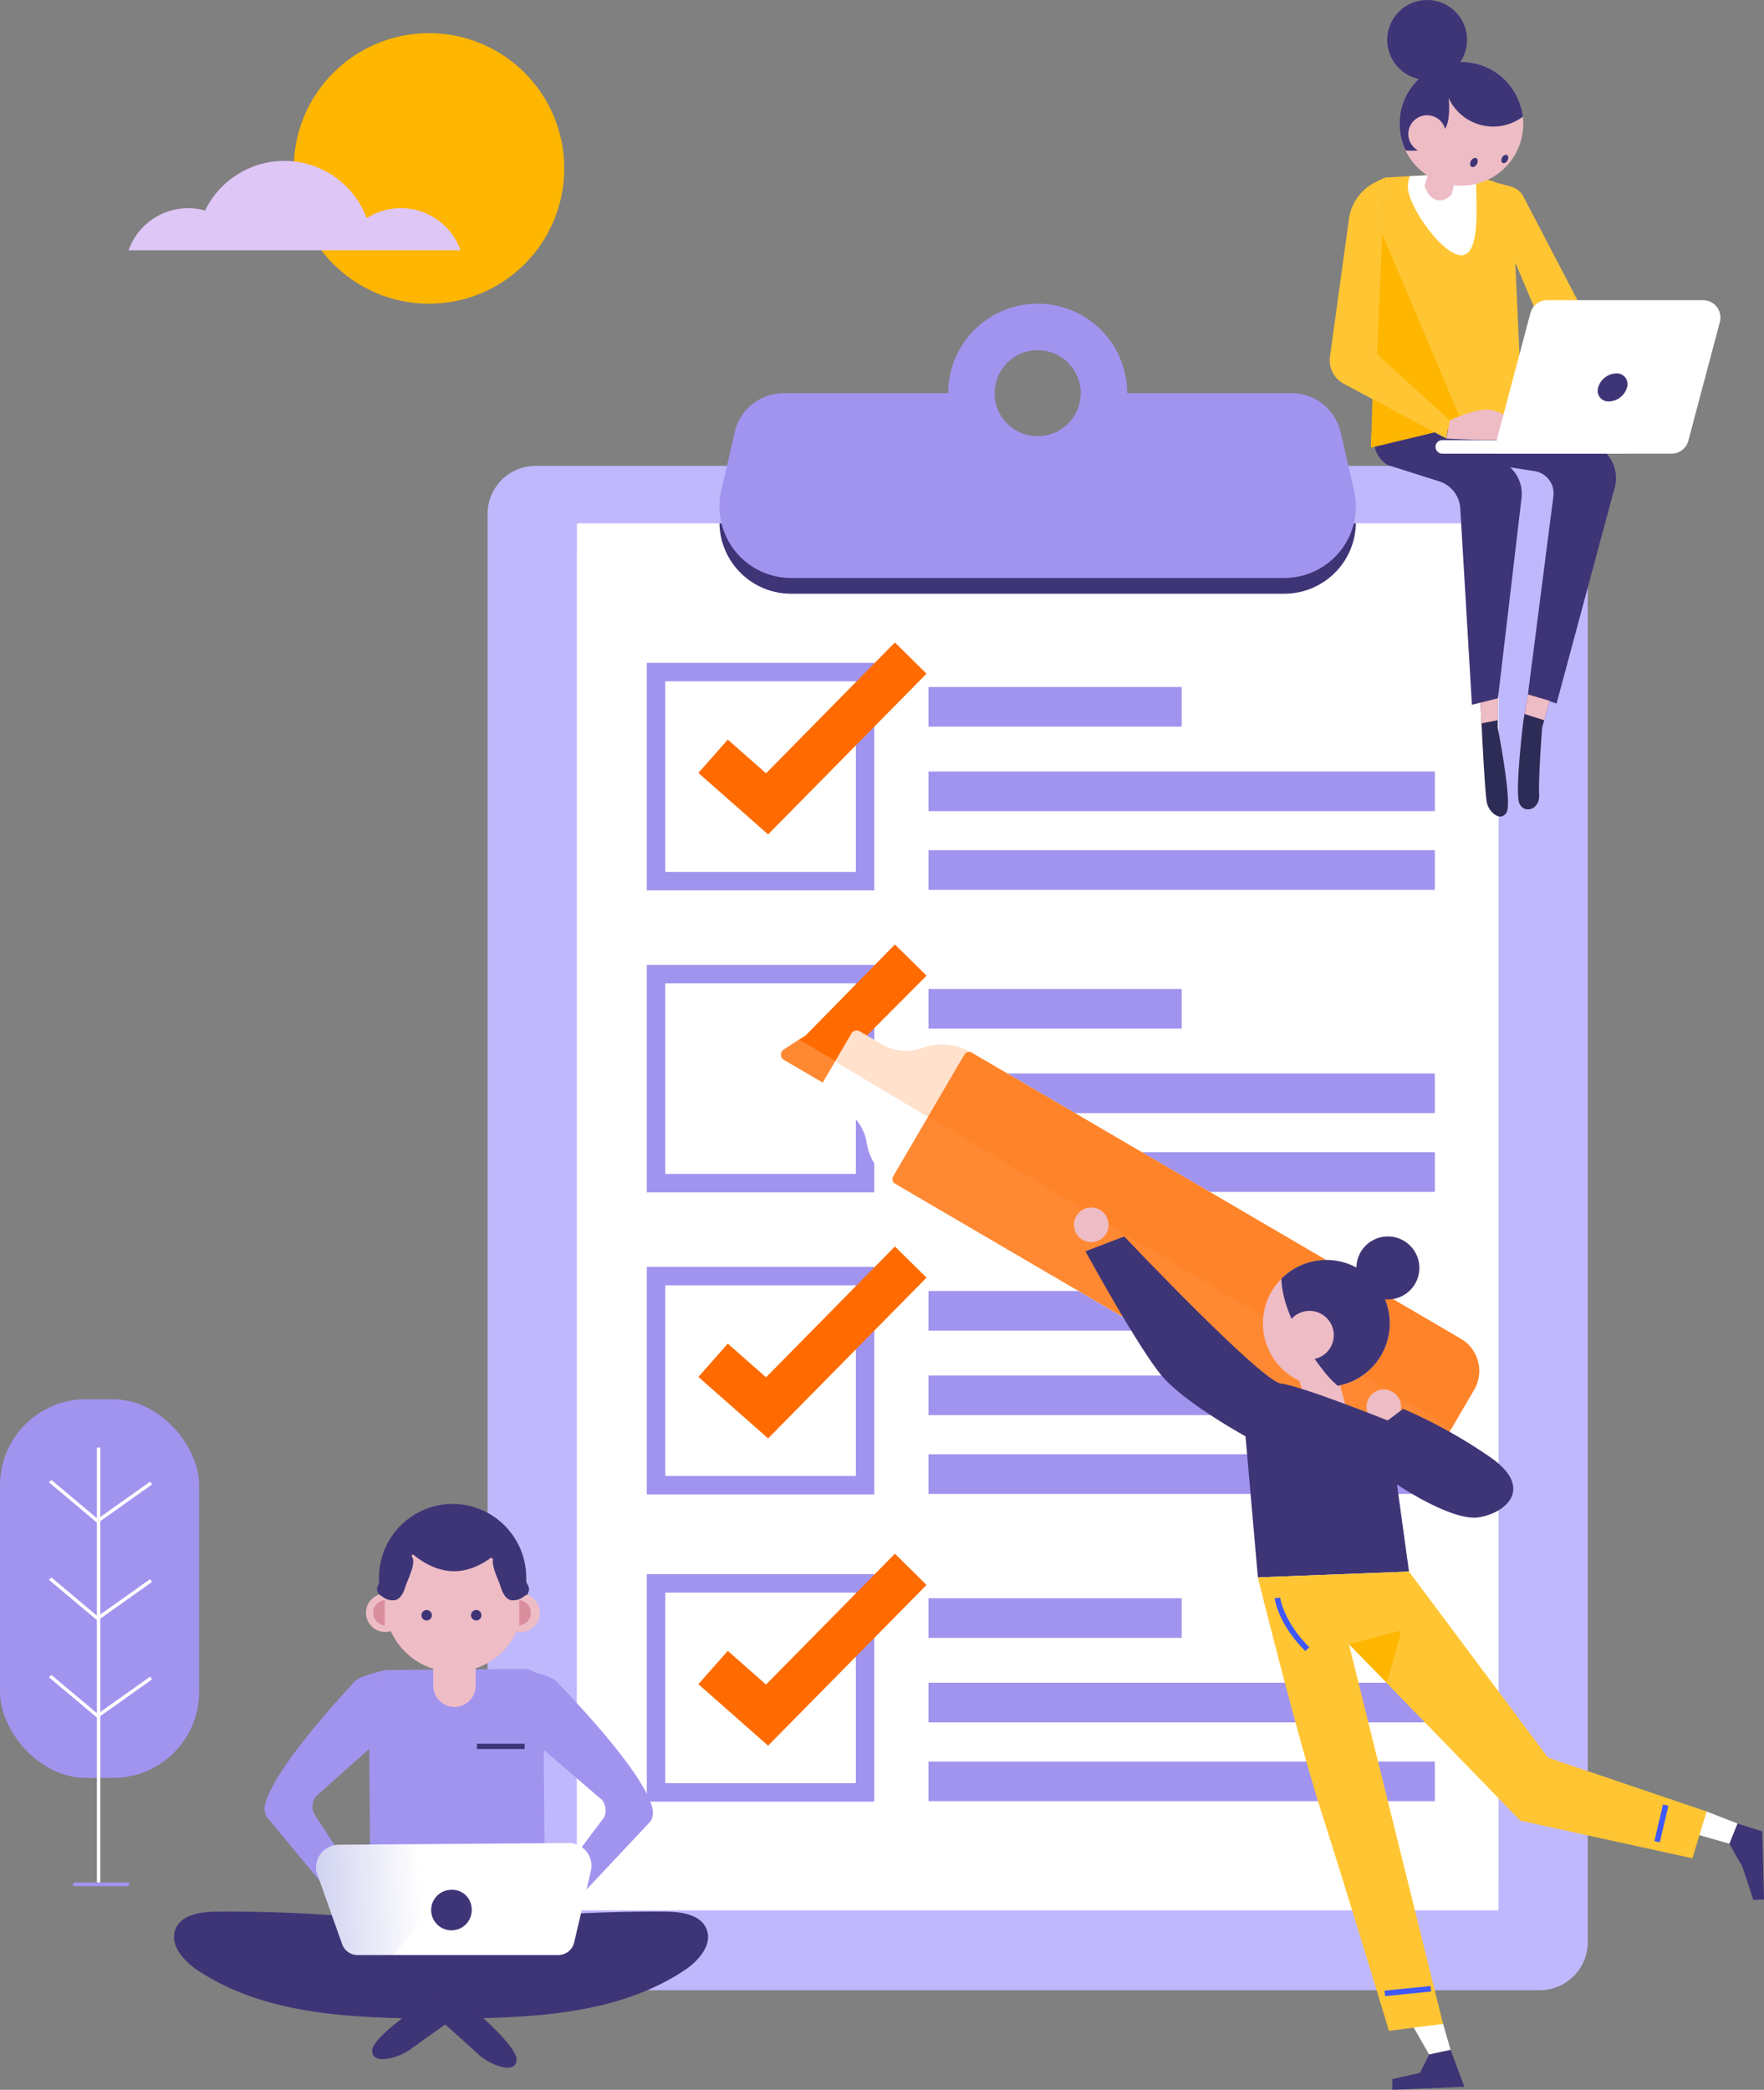 <svg xmlns="http://www.w3.org/2000/svg" xmlns:xlink="http://www.w3.org/1999/xlink" width="368.875" height="437" viewBox="0 0 368.875 437">
  <rect x="0" y="0" width="368.875" height="437" fill="#808080" stroke="none"/>
  <defs>
    <linearGradient id="linear-gradient" x1="0.636" y1="0.5" x2="1.636" y2="0.5" gradientUnits="objectBoundingBox">
      <stop offset="0" stop-color="#d37897" stop-opacity="0"/>
      <stop offset="0.899" stop-color="#bc547c"/>
    </linearGradient>
    <linearGradient id="linear-gradient-2" x1="0.641" y1="0.493" x2="-0.624" y2="0.537" gradientUnits="objectBoundingBox">
      <stop offset="0" stop-color="#484ec2" stop-opacity="0"/>
      <stop offset="1" stop-color="#444bcc" stop-opacity="0.502"/>
    </linearGradient>
  </defs>
  <g id="Grupo_118680" data-name="Grupo 118680" transform="translate(-59.497 -54.086)">
    <path id="Trazado_180609" data-name="Trazado 180609" d="M256.359,181.85a7.8,7.8,0,0,0-11.55-3.954,10.829,10.829,0,0,0-19.889-.943,7.784,7.784,0,0,0-9.422,4.9Z" transform="translate(21.071 18.326)" fill="#fff"/>
    <circle id="Elipse_5717" data-name="Elipse 5717" cx="28.285" cy="28.285" r="28.285" transform="translate(120.921 61.021)" fill="#ffb600"/>
    <g id="Grupo_118655" data-name="Grupo 118655" transform="translate(59.497 346.686)">
      <g id="Grupo_118654" data-name="Grupo 118654">
        <rect id="Rectángulo_36719" data-name="Rectángulo 36719" width="41.64" height="79.178" rx="17.996" fill="#a194ef"/>
        <g id="Grupo_118652" data-name="Grupo 118652" transform="translate(20.261 10.105)">
          <rect id="Rectángulo_36720" data-name="Rectángulo 36720" width="0.71" height="91.656" fill="#fff"/>
        </g>
        <path id="Trazado_180614" data-name="Trazado 180614" d="M71.277,339.678l10.178,8.55,11.394-8.086-.379-.6-10.978,7.791-9.668-8.121Z" transform="translate(-61.061 -301.938)" fill="#fff"/>
        <path id="Trazado_180615" data-name="Trazado 180615" d="M71.277,357.3l10.178,8.55,11.394-8.086-.379-.6-10.978,7.791-9.668-8.121Z" transform="translate(-61.061 -299.172)" fill="#fff"/>
        <path id="Trazado_180616" data-name="Trazado 180616" d="M71.277,322.058l10.178,8.55,11.394-8.086-.379-.6L81.492,329.71l-9.668-8.121Z" transform="translate(-61.061 -304.703)" fill="#fff"/>
        <g id="Grupo_118653" data-name="Grupo 118653" transform="translate(15.246 101.029)">
          <path id="Trazado_180617" data-name="Trazado 180617" d="M87.045,395.119H76.024a.4.4,0,1,1,0-.8H87.045a.4.4,0,1,1,0,.8Z" transform="translate(-75.624 -394.318)" fill="#a194ef"/>
        </g>
      </g>
    </g>
    <path id="Trazado_180618" data-name="Trazado 180618" d="M444.4,183.842a13.256,13.256,0,0,0-19.622-6.718,18.4,18.4,0,0,0-33.789-1.6,13.223,13.223,0,0,0-16.006,8.32Z" transform="translate(-288.603 -77.421)" fill="#dec6f6"/>
    <g id="Grupo_118668" data-name="Grupo 118668" transform="translate(161.464 117.59)">
      <path id="Trazado_180619" data-name="Trazado 180619" d="M370.6,138.294H160.609a10.029,10.029,0,0,0-10.028,10.028V447.015a10.029,10.029,0,0,0,10.028,10.03H370.6a10.029,10.029,0,0,0,10.028-10.03V148.322A10.029,10.029,0,0,0,370.6,138.294Z" transform="translate(-150.581 -104.374)" fill="#c0b8fc"/>
      <rect id="Rectángulo_36721" data-name="Rectángulo 36721" width="192.682" height="284.223" transform="translate(18.684 51.74)" fill="#fff"/>
      <rect id="Rectángulo_36722" data-name="Rectángulo 36722" width="192.682" height="284.223" transform="translate(18.684 45.938)" fill="#fff"/>
      <path id="Trazado_180620" data-name="Trazado 180620" d="M192.487,148.682a14.975,14.975,0,0,0,14.969,14.713H310.6a14.976,14.976,0,0,0,14.969-14.713Z" transform="translate(-144.004 -102.743)" fill="#3e3577"/>
      <path id="Trazado_180621" data-name="Trazado 180621" d="M322.37,135.822a10.5,10.5,0,0,0-10.225-8.131h-34.4a18.716,18.716,0,0,0-37.433,0h-34.4a10.493,10.493,0,0,0-10.224,8.13l-2.814,12.166a14.972,14.972,0,0,0,14.587,18.344H310.6a14.971,14.971,0,0,0,14.587-18.343Zm-61.578.7a9,9,0,1,1,7.064-7.069A9.011,9.011,0,0,1,260.792,136.518Z" transform="translate(-144.005 -108.975)" fill="#a194ef"/>
      <g id="Grupo_118658" data-name="Grupo 118658" transform="translate(33.284 70.841)">
        <path id="Trazado_180622" data-name="Trazado 180622" d="M226.93,221.475H179.35V173.891h47.58Zm-43.715-3.865h39.851V177.755h-39.85V217.61Z" transform="translate(-179.35 -169.627)" fill="#a194ef"/>
        <g id="Grupo_118656" data-name="Grupo 118656" transform="translate(58.908 9.312)">
          <rect id="Rectángulo_36723" data-name="Rectángulo 36723" width="52.944" height="8.288" fill="#a194ef"/>
          <rect id="Rectángulo_36724" data-name="Rectángulo 36724" width="105.888" height="8.288" transform="translate(0 17.672)" fill="#a194ef"/>
          <rect id="Rectángulo_36725" data-name="Rectángulo 36725" width="105.888" height="8.288" transform="translate(0 34.146)" fill="#a194ef"/>
        </g>
        <g id="Grupo_118657" data-name="Grupo 118657" transform="translate(10.8)">
          <path id="Trazado_180623" data-name="Trazado 180623" d="M229.772,170.206l-26.949,27.365-8-7.051-6.143,6.971,14.574,12.853,33.126-33.606Z" transform="translate(-188.685 -170.206)" fill="#ff6b00"/>
        </g>
      </g>
      <g id="Grupo_118661" data-name="Grupo 118661" transform="translate(33.284 133.993)">
        <path id="Trazado_180624" data-name="Trazado 180624" d="M226.93,276.06H179.35V228.476h47.58Zm-43.715-3.865h39.851V232.341h-39.85v39.853Z" transform="translate(-179.35 -224.213)" fill="#a194ef"/>
        <g id="Grupo_118659" data-name="Grupo 118659" transform="translate(58.908 9.312)">
          <rect id="Rectángulo_36726" data-name="Rectángulo 36726" width="52.944" height="8.288" fill="#a194ef"/>
          <rect id="Rectángulo_36727" data-name="Rectángulo 36727" width="105.888" height="8.288" transform="translate(0 17.672)" fill="#a194ef"/>
          <rect id="Rectángulo_36728" data-name="Rectángulo 36728" width="105.888" height="8.288" transform="translate(0 34.146)" fill="#a194ef"/>
        </g>
        <g id="Grupo_118660" data-name="Grupo 118660" transform="translate(33.343)">
          <path id="Trazado_180625" data-name="Trazado 180625" d="M226.714,224.791,208.17,243.7l5.927,6.915,19.229-19.292Z" transform="translate(-208.17 -224.791)" fill="#ff6b00"/>
        </g>
      </g>
      <g id="Grupo_118664" data-name="Grupo 118664" transform="translate(33.284 197.145)">
        <path id="Trazado_180626" data-name="Trazado 180626" d="M226.93,330.645H179.35V283.061h47.58Zm-43.715-3.865h39.851V286.926h-39.85V326.78Z" transform="translate(-179.35 -278.798)" fill="#a194ef"/>
        <g id="Grupo_118662" data-name="Grupo 118662" transform="translate(58.908 9.312)">
          <rect id="Rectángulo_36729" data-name="Rectángulo 36729" width="52.944" height="8.288" fill="#a194ef"/>
          <rect id="Rectángulo_36730" data-name="Rectángulo 36730" width="105.888" height="8.288" transform="translate(0 17.672)" fill="#a194ef"/>
          <rect id="Rectángulo_36731" data-name="Rectángulo 36731" width="105.888" height="8.288" transform="translate(0 34.146)" fill="#a194ef"/>
        </g>
        <g id="Grupo_118663" data-name="Grupo 118663" transform="translate(10.8)">
          <path id="Trazado_180627" data-name="Trazado 180627" d="M229.772,279.376l-26.949,27.365-8-7.051-6.143,6.971,14.574,12.853,33.126-33.606Z" transform="translate(-188.685 -279.376)" fill="#ff6b00"/>
        </g>
      </g>
      <g id="Grupo_118667" data-name="Grupo 118667" transform="translate(33.284 261.395)">
        <path id="Trazado_180628" data-name="Trazado 180628" d="M226.93,386.179H179.35V338.6h47.58Zm-43.715-3.865h39.851V342.46h-39.85v39.853Z" transform="translate(-179.35 -334.332)" fill="#a194ef"/>
        <g id="Grupo_118665" data-name="Grupo 118665" transform="translate(58.908 9.312)">
          <rect id="Rectángulo_36732" data-name="Rectángulo 36732" width="52.944" height="8.288" fill="#a194ef"/>
          <rect id="Rectángulo_36733" data-name="Rectángulo 36733" width="105.888" height="8.288" transform="translate(0 17.672)" fill="#a194ef"/>
          <rect id="Rectángulo_36734" data-name="Rectángulo 36734" width="105.888" height="8.288" transform="translate(0 34.146)" fill="#a194ef"/>
        </g>
        <g id="Grupo_118666" data-name="Grupo 118666" transform="translate(10.8)">
          <path id="Trazado_180629" data-name="Trazado 180629" d="M229.772,334.91l-26.949,27.365-8-7.051-6.143,6.971,14.574,12.853,33.126-33.606Z" transform="translate(-188.685 -334.91)" fill="#ff6b00"/>
        </g>
      </g>
    </g>
    <g id="Grupo_118669" data-name="Grupo 118669" transform="translate(222.829 268.511)">
      <path id="Trazado_180630" data-name="Trazado 180630" d="M213.421,251.983l-9.185-5.373a1.241,1.241,0,0,1-.051-2.111l7.474-4.874a1.242,1.242,0,0,1,1.305-.031l5.741,3.357a1.242,1.242,0,0,1,.444,1.7l-4.03,6.888A1.24,1.24,0,0,1,213.421,251.983Z" transform="translate(-203.622 -239.423)" fill="#ff6b00"/>
      <path id="Trazado_180631" data-name="Trazado 180631" d="M207.4,242l-3.217,2.1a1.242,1.242,0,0,0,.052,2.111l9.185,5.373a1.24,1.24,0,0,0,1.7-.444l2.015-3.444Z" transform="translate(-203.622 -239.019)" fill="#ff8933"/>
      <path id="Trazado_180632" data-name="Trazado 180632" d="M322.471,328.585l-96.079-56.207a11.99,11.99,0,0,1-5.911-8.453,9.82,9.82,0,0,0-4.767-7.04l-4.7-2.75a1.241,1.241,0,0,1-.445-1.7l6.716-11.482a1.243,1.243,0,0,1,1.7-.444l4.743,2.775a10.071,10.071,0,0,0,8.427.683,12.3,12.3,0,0,1,10.267,1.007l96.08,56.207a14.977,14.977,0,0,1,5.365,20.49l-.906,1.548A14.977,14.977,0,0,1,322.471,328.585Z" transform="translate(-202.558 -239.279)" fill="#fff"/>
      <path id="Trazado_180633" data-name="Trazado 180633" d="M238.794,244.781l-14.889,25.45a1.122,1.122,0,0,0,.382,1.533l.01.006L326.578,331.6a7.791,7.791,0,0,0,10.659-2.791l8.162-13.952a7.792,7.792,0,0,0-2.791-10.66L240.327,244.368l-.009-.006A1.123,1.123,0,0,0,238.794,244.781Z" transform="translate(-200.463 -238.671)" fill="#ff8933"/>
      <path id="Trazado_180634" data-name="Trazado 180634" d="M344.236,304.811,241.954,244.976l-.009-.006h0a12.293,12.293,0,0,0-10.254-1,10.071,10.071,0,0,1-8.427-.683l-4.743-2.775a1.244,1.244,0,0,0-1.7.444l-3.433,5.868c26.465,15.851,93.424,55.634,128.923,76.715l.639-1.092.452-.774h0l3.628-6.2A7.792,7.792,0,0,0,344.236,304.811Z" transform="translate(-202.09 -239.279)" fill="#ff6b00" opacity="0.2"/>
    </g>
    <g id="Grupo_118672" data-name="Grupo 118672" transform="translate(337.559 54.086)">
      <path id="Trazado_180635" data-name="Trazado 180635" d="M333.7,180.472l-.044,6.123s.774,3.92,1.393,8.1,1.083,8.613.464,9.645c-1.238,2.064-3.714,0-4.127-2.063s-1.032-14.856-1.032-14.856l-.412-8.254Z" transform="translate(-298.527 -34.455)" fill="#2d2c56"/>
      <path id="Trazado_180636" data-name="Trazado 180636" d="M338.89,179.588l-.945,5.5s-1.857,15.062-.826,17.332,4.334,1.238,4.127-1.857.619-14.03.619-14.03l1.857-6.6Z" transform="translate(-297.449 -34.389)" fill="#2d2c56"/>
      <g id="Grupo_118670" data-name="Grupo 118670" transform="translate(8.619 10.317)">
        <path id="Trazado_180637" data-name="Trazado 180637" d="M340.416,121.628l-.452,6.781,17.471,8.431a7.537,7.537,0,0,1,3.633,8.819l-12.1,44.969-5.993-1.908,5.318-41.365a4.688,4.688,0,0,0-3.914-5.313l-6.22-.975-6.626-6.751,7.659,6.873a7.532,7.532,0,0,1,2.434,6.608l-4.918,41.74-5.448,1.362-2.432-41.1a6.355,6.355,0,0,0-4.418-5.629l-10.768-3.415a5.912,5.912,0,0,1-2.833-4.893l.452-14.466Z" transform="translate(-310.149 -53.838)" fill="#3e3577"/>
        <path id="Trazado_180638" data-name="Trazado 180638" d="M310.238,142.432l2.884-56.152s11.943-.716,15.5-.716a32.21,32.21,0,0,1,7.854,1.756c2.453.786,4.49.716,5.682,3l19.586,37.539-12.035,1.147-4.011-4.585,2.041-3.094-7.316-17.255,1.436,31.334Z" transform="translate(-310.238 -59.462)" fill="#ffc533"/>
        <path id="Trazado_180639" data-name="Trazado 180639" d="M336.584,95.646,349.567,119.1l-4.042,4.735a7.153,7.153,0,0,1-3.206-.176l-.718-.821,2.041-3.094-7.316-17.255Z" transform="translate(-306.144 -57.88)" opacity="0.5" fill="url(#linear-gradient)"/>
        <path id="Trazado_180640" data-name="Trazado 180640" d="M328.1,102.522c-3.946,0-11.185-10.3-11.185-14.251a7.112,7.112,0,0,1,.381-2.285c3.679-.2,8.293-.422,10.281-.422a15.967,15.967,0,0,1,3.269.474,7.131,7.131,0,0,1,.361,2.233C331.2,92.219,332.042,102.522,328.1,102.522Z" transform="translate(-309.191 -59.462)" fill="#fff"/>
        <path id="Trazado_180641" data-name="Trazado 180641" d="M311.709,94.56l-1.47,46.78,19.321-4.631Z" transform="translate(-310.238 -58.05)" fill="#ffb600"/>
        <path id="Trazado_180642" data-name="Trazado 180642" d="M328.3,81.026c-.334.67-2.679,9.883-2.679,9.883a2.971,2.971,0,0,1-2.848,1.34c-2.01-.168-2.847-3.015-2.847-3.015l3.518-11.557Z" transform="translate(-308.717 -60.7)" fill="#eebcc5"/>
        <path id="Trazado_180643" data-name="Trazado 180643" d="M316.452,77.227c0,6.346,6.737,13.368,13.083,13.368s9.9-7.023,9.9-13.368a11.49,11.49,0,0,0-22.98,0Z" transform="translate(-309.263 -62.574)" fill="#eebcc5"/>
        <circle id="Elipse_5718" data-name="Elipse 5718" cx="12.937" cy="12.937" r="12.937" transform="translate(3.342 5.973) rotate(-13.348)" fill="#eebcc5"/>
        <path id="Trazado_180644" data-name="Trazado 180644" d="M333.974,82.616c-.257.447-.217.953.09,1.13s.765-.04,1.023-.488.218-.952-.089-1.13S334.232,82.169,333.974,82.616Z" transform="translate(-306.539 -60.011)" fill="#3e3577"/>
        <path id="Trazado_180645" data-name="Trazado 180645" d="M328.349,83.232c-.283.491-.239,1.047.1,1.241s.841-.045,1.123-.536.24-1.047-.1-1.241S328.633,82.741,328.349,83.232Z" transform="translate(-307.425 -59.923)" fill="#3e3577"/>
      </g>
      <path id="Trazado_180646" data-name="Trazado 180646" d="M324.586,130.355c.5-.168,4.747-2.225,7.762-2.225s6.7,3.183,6.7,3.183.5,1.674-1.508,1.34.276,1.265.276,1.265a18.006,18.006,0,0,1-2.454.41c-2.345.336-11.488-.156-11.488-.156Z" transform="translate(-299.479 -42.465)" fill="#eebcc5"/>
      <path id="Trazado_180647" data-name="Trazado 180647" d="M314.291,86.183l-1.616,36.957,15.191,13.743-.724,3.857-21.391-11.423a5.6,5.6,0,0,1-2.91-5.7l3.9-28.282a10.181,10.181,0,0,1,5.632-8.2Z" transform="translate(-302.788 -49.049)" fill="#ffc533"/>
      <g id="Grupo_118671" data-name="Grupo 118671" transform="translate(22.128 62.772)">
        <path id="Trazado_180648" data-name="Trazado 180648" d="M323.333,136.467h38.7V133.63h-38.7a1.418,1.418,0,0,0-1.418,1.417h0A1.419,1.419,0,0,0,323.333,136.467Z" transform="translate(-321.915 -104.374)" fill="#fff"/>
        <path id="Trazado_180649" data-name="Trazado 180649" d="M332.317,140.435h37.315a3.637,3.637,0,0,0,3.517-2.706l6.587-24.813a3.64,3.64,0,0,0-3.518-4.573H343.634a3.638,3.638,0,0,0-3.517,2.706Z" transform="translate(-320.283 -108.343)" fill="#fff"/>
        <path id="Trazado_180650" data-name="Trazado 180650" d="M351.323,124.509a2.238,2.238,0,0,0,2.275,2.932,4.074,4.074,0,0,0,3.755-2.932,2.238,2.238,0,0,0-2.275-2.931A4.076,4.076,0,0,0,351.323,124.509Z" transform="translate(-317.314 -106.266)" fill="#3e3577"/>
      </g>
      <path id="Trazado_180651" data-name="Trazado 180651" d="M328.342,65.283a12.934,12.934,0,0,1,12.844,11.441,10.276,10.276,0,0,1-15.511-3.89,18.246,18.246,0,0,1-.04,4.3,6.132,6.132,0,0,1-1.959,3.737,6.555,6.555,0,0,0-.7-2.912,2.243,2.243,0,0,0-2.557-1.1,2.09,2.09,0,0,0-1.206,1.68,4.241,4.241,0,0,0,.347,2.114,9.131,9.131,0,0,0,1.8,2.869,18.86,18.86,0,0,1-4.669.274,12.913,12.913,0,0,1,11.657-18.515Z" transform="translate(-300.808 -52.329)" fill="#3e3577"/>
      <path id="Trazado_180652" data-name="Trazado 180652" d="M316.993,78.839a3.92,3.92,0,1,0,3.92-3.92A3.92,3.92,0,0,0,316.993,78.839Z" transform="translate(-300.559 -50.816)" fill="#eebcc5"/>
      <path id="Trazado_180653" data-name="Trazado 180653" d="M338.7,179.589,338,183.694l4.114,1.3,1.14-4.053Z" transform="translate(-297.263 -34.389)" fill="#eebcc5"/>
      <path id="Trazado_180654" data-name="Trazado 180654" d="M333.653,184.88l-3.4.656-.216-4.329,3.648-.912Z" transform="translate(-298.512 -34.278)" fill="#eebcc5"/>
      <path id="Trazado_180655" data-name="Trazado 180655" d="M313.185,62.43a8.344,8.344,0,1,0,8.344-8.344A8.344,8.344,0,0,0,313.185,62.43Z" transform="translate(-301.157 -54.086)" fill="#3e3577"/>
    </g>
    <g id="Grupo_118676" data-name="Grupo 118676" transform="translate(284.079 306.595)">
      <path id="Trazado_180656" data-name="Trazado 180656" d="M371.335,381.5l6.467,2.531-1.687,4.218L368.241,386Z" transform="translate(-239.036 -255.21)" fill="#fff"/>
      <path id="Trazado_180657" data-name="Trazado 180657" d="M324.2,419.943l1.569,5.439-4.49.962-3.848-6.735Z" transform="translate(-247.01 -249.228)" fill="#fff"/>
      <circle id="Elipse_5719" data-name="Elipse 5719" cx="13.259" cy="13.259" r="13.259" transform="translate(39.519 10.972)" fill="#eebcc5"/>
      <path id="Trazado_180658" data-name="Trazado 180658" d="M295.523,298.3l4.233,12.819s8.468,2.8,8.468,2.364-3.942-14.6-3.942-14.6Z" transform="translate(-250.448 -268.267)" fill="#eebcc5"/>
      <path id="Trazado_180659" data-name="Trazado 180659" d="M263.8,275.959a3.618,3.618,0,1,1-3.618-3.618A3.618,3.618,0,0,1,263.8,275.959Z" transform="translate(-256.563 -272.341)" fill="#eebcc5"/>
      <circle id="Elipse_5720" data-name="Elipse 5720" cx="3.618" cy="3.618" r="3.618" transform="translate(61.169 38.05)" fill="#eebcc5"/>
      <path id="Trazado_180660" data-name="Trazado 180660" d="M258.64,280.675s11.19,20.457,16.051,26.128,17.418,12.557,17.418,12.557l2.585,29.5,31.6-1.215-2.511-18.222s11.343,7.7,17.014,6.886,11.827-6.083,2.511-12.564a106.331,106.331,0,0,0-18.229-10.128l-3.241,2.431s-18.229-7.292-22.28-7.7-32.812-30.786-32.812-30.786Z" transform="translate(-256.237 -271.521)" fill="#3e3577"/>
      <path id="Trazado_180661" data-name="Trazado 180661" d="M289.8,339.358s8.288,33.517,13.349,49.263,14.059,45.552,14.059,45.552l11.322-1.445-19.689-79.413,35.839,36.906,35.991,7.873,2.971-9.794-33.18-11.247L321.4,338.143Z" transform="translate(-251.346 -262.014)" fill="#ffc533"/>
      <path id="Trazado_180662" data-name="Trazado 180662" d="M306.261,351.644l10.959-2.853-3,10.9Z" transform="translate(-248.763 -260.343)" fill="#ffb600"/>
      <path id="Trazado_180663" data-name="Trazado 180663" d="M320.777,284.153a6.584,6.584,0,1,1-6.584-6.584A6.584,6.584,0,0,1,320.777,284.153Z" transform="translate(-248.552 -271.521)" fill="#3e3577"/>
      <path id="Trazado_180664" data-name="Trazado 180664" d="M316.716,295.084a13.257,13.257,0,0,0-22.662-9.346c.2,6.81,5,14.377,8.688,19.1a20.5,20.5,0,0,0,3.088,3.281A13.255,13.255,0,0,0,316.716,295.084Z" transform="translate(-250.679 -270.853)" fill="#3e3577"/>
      <path id="Trazado_180665" data-name="Trazado 180665" d="M304.9,296.1a5.078,5.078,0,1,1-5.078-5.078A5.078,5.078,0,0,1,304.9,296.1Z" transform="translate(-250.57 -269.409)" fill="#eebcc5"/>
      <path id="Trazado_180666" data-name="Trazado 180666" d="M326.288,424.6l-4.49.962-1.924,3.848-5.772,1.283v2.245l15.073-.641Z" transform="translate(-247.533 -248.445)" fill="#3e3577"/>
      <path id="Trazado_180667" data-name="Trazado 180667" d="M375.046,387.9l1.688-4.218,5.165,1.631.362,14.249-2.234.12s-2.294-7.3-2.536-7.487S375.046,387.9,375.046,387.9Z" transform="translate(-237.968 -254.866)" fill="#3e3577"/>
      <g id="Grupo_118673" data-name="Grupo 118673" transform="translate(41.965 81.573)">
        <path id="Trazado_180668" data-name="Trazado 180668" d="M299.251,354.041c-5.732-5.731-6.392-10.843-6.416-11.057l1.148-.137c.007.049.661,4.951,6.087,10.375Z" transform="translate(-292.835 -342.848)" fill="#3f58fa"/>
      </g>
      <g id="Grupo_118674" data-name="Grupo 118674" transform="translate(64.938 162.792)">
        <rect id="Rectángulo_36735" data-name="Rectángulo 36735" width="9.674" height="1.156" transform="matrix(0.995, -0.1, 0.1, 0.995, 0, 0.964)" fill="#3f58fa"/>
      </g>
      <g id="Grupo_118675" data-name="Grupo 118675" transform="translate(121.378 124.832)">
        <rect id="Rectángulo_36736" data-name="Rectángulo 36736" width="7.848" height="1.156" transform="translate(0 7.64) rotate(-76.779)" fill="#3f58fa"/>
      </g>
    </g>
    <g id="Grupo_118679" data-name="Grupo 118679" transform="translate(95.88 368.576)">
      <path id="Rectángulo_36737" data-name="Rectángulo 36737" d="M4.093,0H32.385a4.093,4.093,0,0,1,4.093,4.093V41.059a0,0,0,0,1,0,0H0a0,0,0,0,1,0,0V4.093A4.093,4.093,0,0,1,4.093,0Z" transform="matrix(1, -0.008, 0.008, 1, 40.699, 34.764)" fill="#a194ef"/>
      <path id="Trazado_180669" data-name="Trazado 180669" d="M145.248,365.128h0a4.44,4.44,0,0,1-4.474-4.406l-.1-13.5a.6.6,0,0,1,.591-.6l7.687-.059a.6.6,0,0,1,.6.592l.1,13.5A4.439,4.439,0,0,1,145.248,365.128Z" transform="translate(-86.553 -322.673)" fill="#eebcc5"/>
      <path id="Trazado_180670" data-name="Trazado 180670" d="M162.21,347.359c0-.15.012-.3.012-.452a15.669,15.669,0,0,0-.486-3.882V341.3a15.436,15.436,0,0,0-15.391-15.391h0A15.437,15.437,0,0,0,130.954,341.3v6.054Z" transform="translate(-88.078 -325.914)" fill="#3e3577"/>
      <path id="Trazado_180671" data-name="Trazado 180671" d="M160.393,342.868v-1.484A14.235,14.235,0,0,0,146.2,327.19h0a14.235,14.235,0,0,0-14.193,14.193V347.2a5.262,5.262,0,0,0,.127,1.137,14.417,14.417,0,1,0,28.261-5.47Z" transform="translate(-87.913 -325.714)" fill="#eebcc5"/>
      <circle id="Elipse_5721" data-name="Elipse 5721" cx="1.091" cy="1.091" r="1.091" transform="translate(51.743 22.184)" fill="#3e3577"/>
      <path id="Trazado_180672" data-name="Trazado 180672" d="M149.761,346.18a1.092,1.092,0,1,1-1.091-1.092A1.091,1.091,0,0,1,149.761,346.18Z" transform="translate(-85.469 -322.905)" fill="#3e3577"/>
      <path id="Trazado_180673" data-name="Trazado 180673" d="M136.629,346.131a4.015,4.015,0,1,1-4.015-4.015A4.016,4.016,0,0,1,136.629,346.131Z" transform="translate(-88.447 -323.371)" fill="#eebcc5"/>
      <path id="Trazado_180674" data-name="Trazado 180674" d="M161.1,346.131a4.015,4.015,0,1,1-4.015-4.015A4.016,4.016,0,0,1,161.1,346.131Z" transform="translate(-84.606 -323.371)" fill="#eebcc5"/>
      <path id="Trazado_180675" data-name="Trazado 180675" d="M132.316,343.307a2.647,2.647,0,0,0,0,5.274Z" transform="translate(-88.243 -323.184)" fill="#d98e9d"/>
      <path id="Trazado_180676" data-name="Trazado 180676" d="M156.306,343.307a2.647,2.647,0,0,1,0,5.274Z" transform="translate(-84.099 -323.184)" fill="#d98e9d"/>
      <path id="Trazado_180677" data-name="Trazado 180677" d="M153.107,341.682c.382,1.221.937,2.617,2.169,2.959a3.522,3.522,0,0,0,2.81-.823,2.077,2.077,0,0,0,1.011-1.255,2.194,2.194,0,0,0-.378-1.313,23.144,23.144,0,0,0-2.918-4.5c-1.06-1.188-2.965-3.12-4.09-1.082C150.943,337.06,152.674,340.3,153.107,341.682Z" transform="translate(-84.85 -324.523)" fill="#3e3577"/>
      <path id="Trazado_180678" data-name="Trazado 180678" d="M157.214,333.731a18.711,18.711,0,0,0-11.2-3.721l.165-2.544c-4.168,0-8.2,3.919-11.326,6.235,2.732,3.106,6.733,6.038,11.2,6.038C150.492,339.739,154.482,336.82,157.214,333.731Z" transform="translate(-87.466 -325.67)" fill="#3e3577"/>
      <path id="Trazado_180679" data-name="Trazado 180679" d="M110.84,386.786a3.4,3.4,0,0,1-.467-2.713c2.058-8.21,18.028-24.889,18.673-25.7.973-1.217,5.99-2.312,5.99-2.312l.578,13.257-14.551,12.954a3.373,3.373,0,0,0-.457,3.674l13.712,21.061-4.092,3.147Z" transform="translate(-91.324 -321.182)" fill="#a194ef"/>
      <path id="Trazado_180680" data-name="Trazado 180680" d="M183.589,387.536a3.558,3.558,0,0,0,.426-2.452c-1.609-8.027-19.368-25.894-20.021-26.707-.973-1.217-5.988-2.312-5.988-2.312l-.58,13.257L173.452,383.1a3.666,3.666,0,0,1,.474,3.549l-16.011,21.31,4.878,1.731Z" transform="translate(-83.923 -321.182)" fill="#a194ef"/>
      <path id="Trazado_180681" data-name="Trazado 180681" d="M136.578,341.682c-.382,1.221-.937,2.617-2.169,2.959a3.519,3.519,0,0,1-2.809-.823,2.073,2.073,0,0,1-1.011-1.255,2.178,2.178,0,0,1,.378-1.313,23.139,23.139,0,0,1,2.917-4.5c1.06-1.188,2.965-3.12,4.09-1.082C138.743,337.06,137.012,340.3,136.578,341.682Z" transform="translate(-88.137 -324.523)" fill="#3e3577"/>
      <path id="Trazado_180682" data-name="Trazado 180682" d="M132.8,403.374a4.622,4.622,0,1,1-4.622-4.622A4.623,4.623,0,0,1,132.8,403.374Z" transform="translate(-89.239 -314.482)" fill="#eebcc5"/>
      <path id="Trazado_180683" data-name="Trazado 180683" d="M143.72,402.007a307.673,307.673,0,0,0-40.927-2.4c-3.29.027-7.3.565-8.559,3.6-1.383,3.326,1.7,6.763,4.712,8.744,14.363,9.451,32.637,9.9,49.831,10.036a56.559,56.559,0,0,0,1.772-9.138c-1.1-1.377,4.942-5.168,3.839-6.545C152.77,404.286,143.388,404.575,143.72,402.007Z" transform="translate(-93.894 -314.35)" fill="#3e3577"/>
      <path id="Trazado_180684" data-name="Trazado 180684" d="M148.287,402.007a307.674,307.674,0,0,1,40.927-2.4c3.29.027,7.3.565,8.559,3.6,1.383,3.326-1.7,6.763-4.712,8.744-14.363,9.451-32.637,9.9-49.831,10.036a56.557,56.557,0,0,1-1.772-9.138c1.1-1.377,2.083-2.692,3.186-4.07C146.263,406.76,148.619,404.575,148.287,402.007Z" transform="translate(-86.429 -314.35)" fill="#3e3577"/>
      <circle id="Elipse_5722" data-name="Elipse 5722" cx="4.622" cy="4.622" r="4.622" transform="translate(74.638 84.827)" fill="#eebcc5"/>
      <path id="Trazado_180685" data-name="Trazado 180685" d="M138.176,414.568l8.213.27s12.409,10.111,12.28,13.387-5.654,1.075-8.01-1.132-7.332-6.6-7.332-6.6l-5.677-2.209Z" transform="translate(-87.027 -312)" fill="#3e3577"/>
      <path id="Trazado_180686" data-name="Trazado 180686" d="M151.641,415.006l-8.19-.671s-13.483,8.627-13.728,11.9,5.493,1.715,8.086-.209,8.036-5.719,8.036-5.719l5.893-1.546Z" transform="translate(-88.272 -312.037)" fill="#3e3577"/>
      <g id="Grupo_118677" data-name="Grupo 118677" transform="translate(29.711 70.907)">
        <path id="Trazado_180687" data-name="Trazado 180687" d="M128.259,410.628h41.958a3.422,3.422,0,0,0,3.333-2.645l3.546-15.168a4.767,4.767,0,0,0-4.728-5.613l-48.059.364a4.768,4.768,0,0,0-4.643,5.685l5.368,15.1A3.423,3.423,0,0,0,128.259,410.628Z" transform="translate(-119.575 -387.202)" fill="#fff"/>
        <path id="Trazado_180688" data-name="Trazado 180688" d="M153.927,387.323l-29.619.224a4.768,4.768,0,0,0-4.643,5.685l5.368,15.1a3.423,3.423,0,0,0,3.226,2.277h7.529Z" transform="translate(-119.575 -387.183)" fill="url(#linear-gradient-2)"/>
        <path id="Trazado_180689" data-name="Trazado 180689" d="M148.843,399.558a4.239,4.239,0,1,1-4.226-3.9A4.073,4.073,0,0,1,148.843,399.558Z" transform="translate(-116.307 -385.875)" fill="#3e3578"/>
      </g>
      <path id="Trazado_180690" data-name="Trazado 180690" d="M149.282,333.471a6.339,6.339,0,0,1,1.386.433,9.379,9.379,0,0,1,2.55,2.109,73.169,73.169,0,0,0,6.411,5.6.825.825,0,0,0,.521.243.612.612,0,0,0,.322-.132c.771-.561.641-1.726.43-2.656-.584-2.573-1.233-5.272-3.021-7.212a15.176,15.176,0,0,0-2.177-1.836,17.819,17.819,0,0,0-5.055-2.947,15.277,15.277,0,0,0-2.771-.539,12.44,12.44,0,0,0-4.263.028,13.275,13.275,0,0,0-1.711.551,20.073,20.073,0,0,0-5.324,2.706c-3.46,2.681-5.072,7.277-4.9,11.65.023.6.259,1.378.86,1.369a1.163,1.163,0,0,0,.769-.46c1.722-1.826,2.508-4.121,4.4-5.782a13.745,13.745,0,0,1,7.074-3.246A12.964,12.964,0,0,1,149.282,333.471Z" transform="translate(-87.966 -325.845)" fill="#3e3577"/>
      <g id="Grupo_118678" data-name="Grupo 118678" transform="translate(63.35 50.148)">
        <rect id="Rectángulo_36738" data-name="Rectángulo 36738" width="9.976" height="1.098" fill="#3e3577"/>
      </g>
    </g>
  </g>
</svg>

